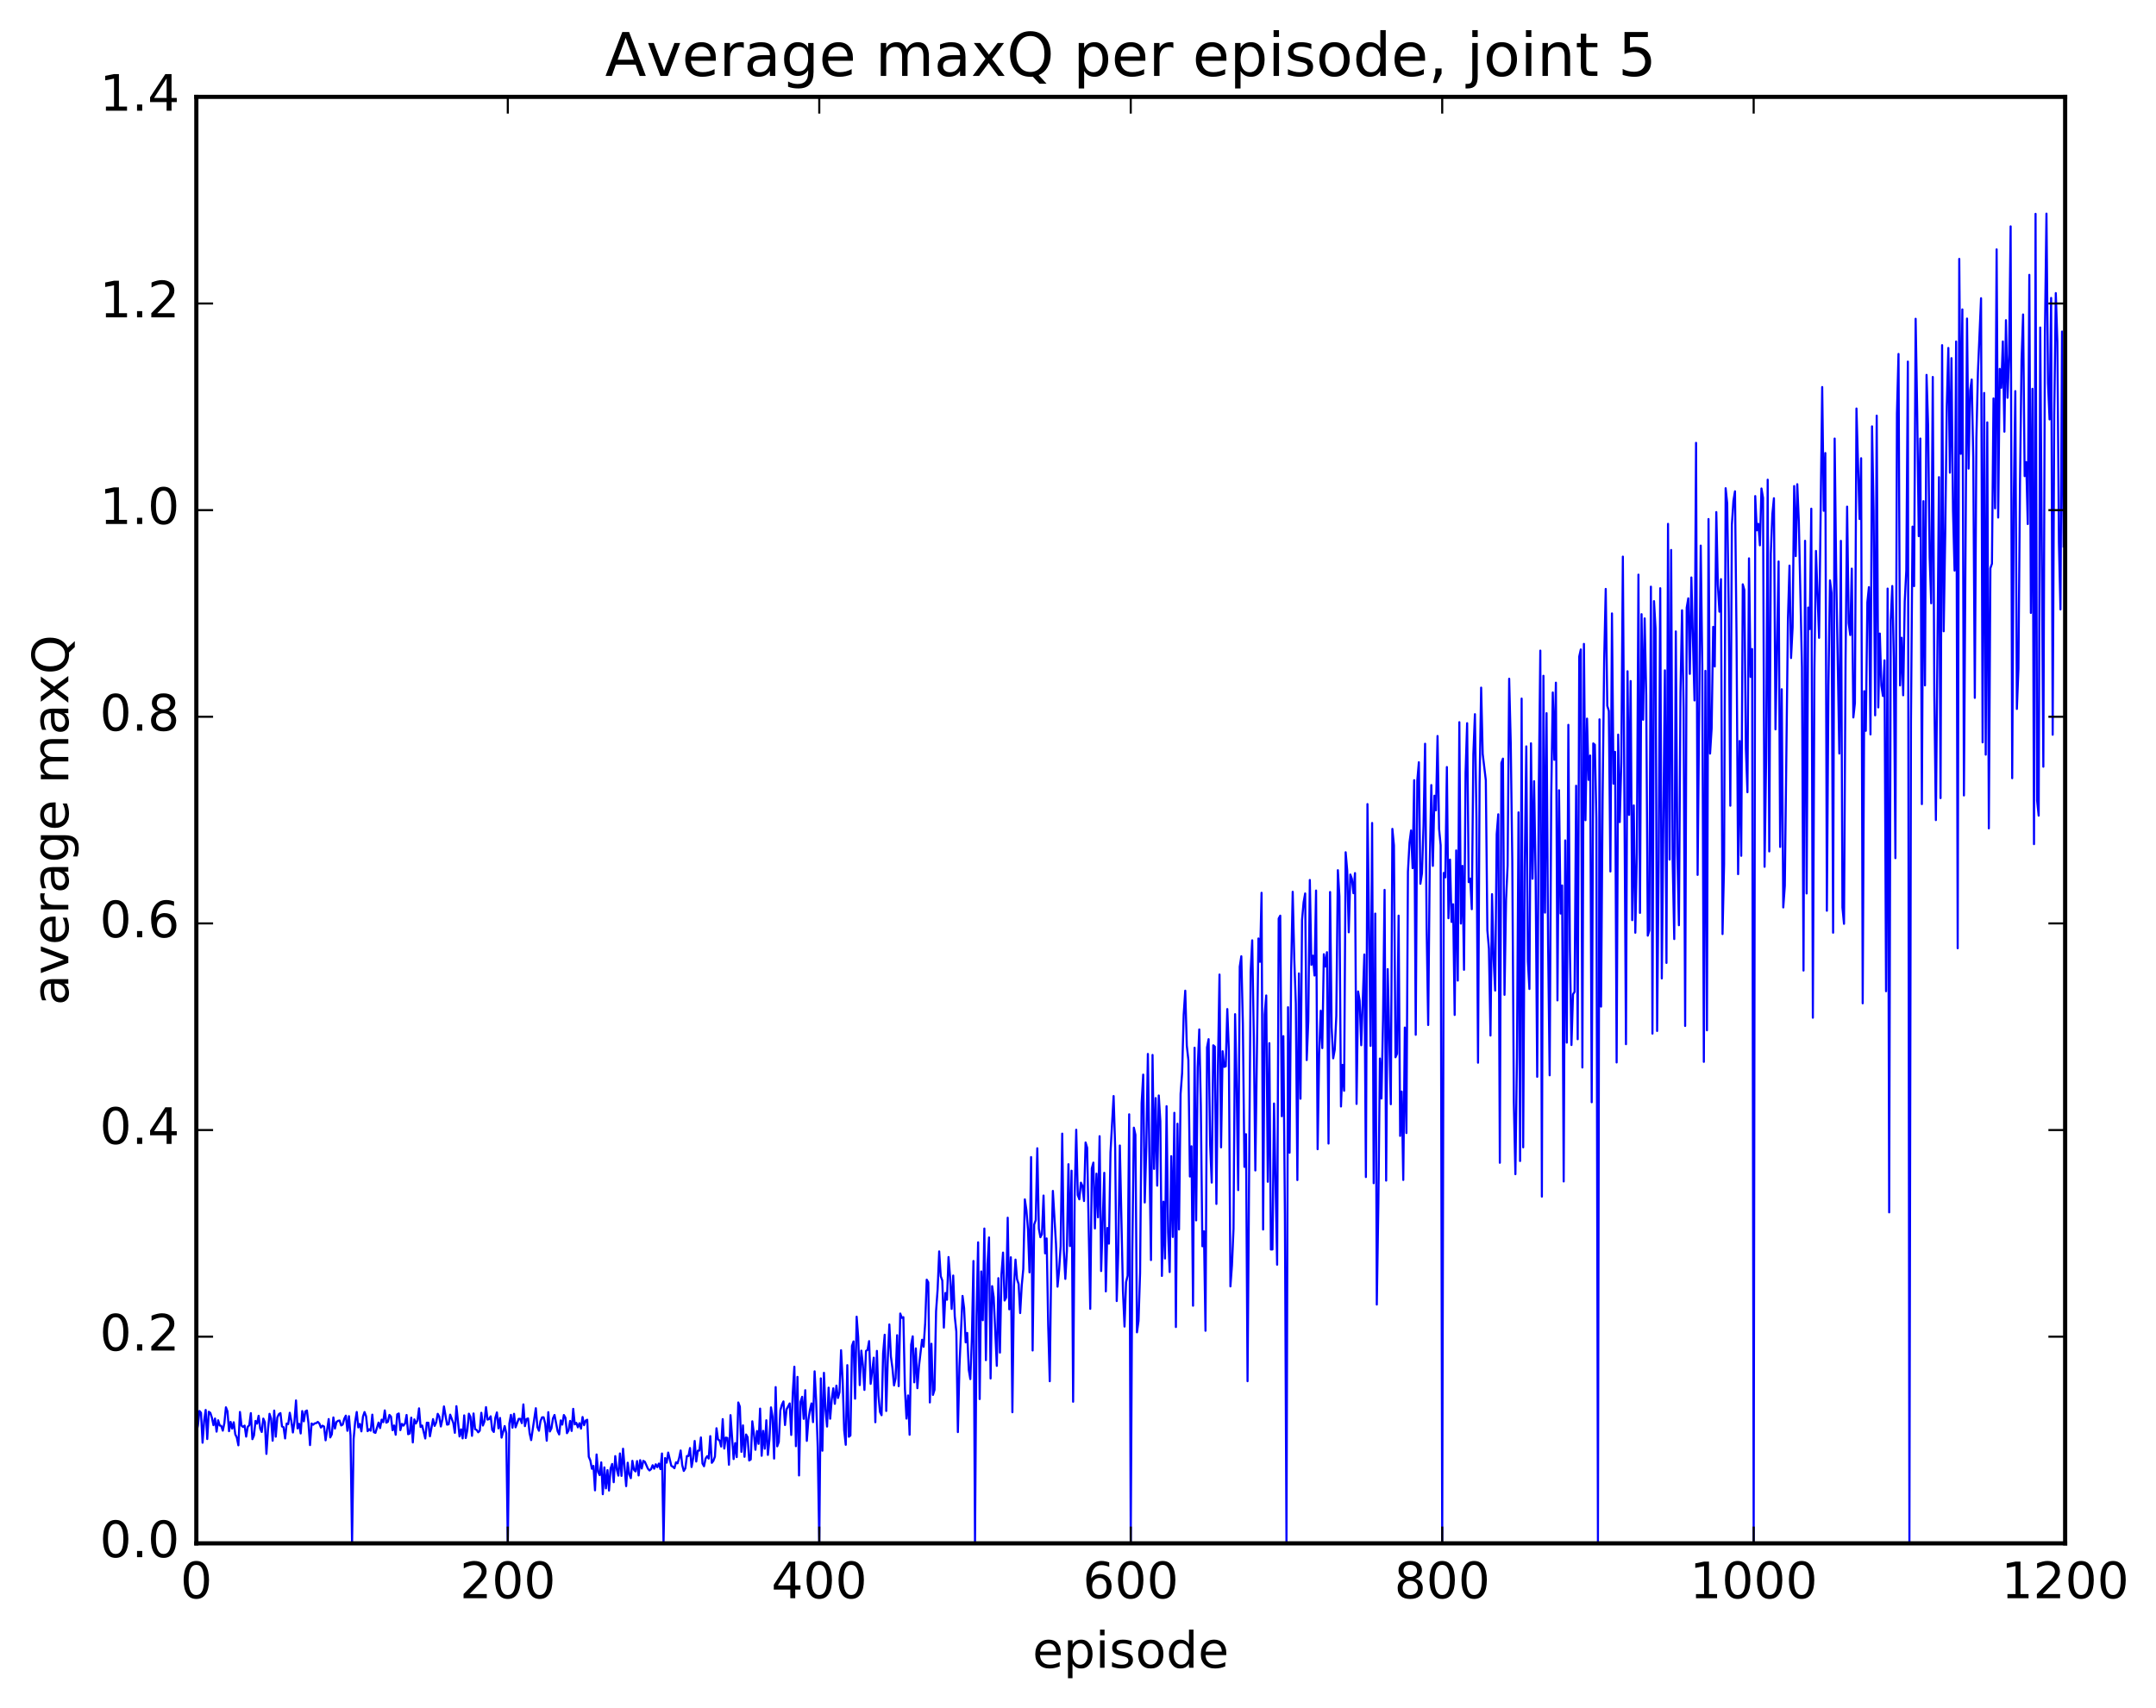 <?xml version="1.0" encoding="utf-8" standalone="no"?>
<!DOCTYPE svg PUBLIC "-//W3C//DTD SVG 1.1//EN"
  "http://www.w3.org/Graphics/SVG/1.1/DTD/svg11.dtd">
<!-- Created with matplotlib (http://matplotlib.org/) -->
<svg height="408pt" version="1.1" viewBox="0 0 515 408" width="515pt" xmlns="http://www.w3.org/2000/svg" xmlns:xlink="http://www.w3.org/1999/xlink">
 <defs>
  <style type="text/css">
*{stroke-linecap:butt;stroke-linejoin:round;stroke-miterlimit:100000;}
  </style>
 </defs>
 <g id="figure_1">
  <g id="patch_1">
   <path d="M 0 408.169 
L 515.768 408.169 
L 515.768 0 
L 0 0 
z
" style="fill:#ffffff;"/>
  </g>
  <g id="axes_1">
   <g id="patch_2">
    <path d="M 46.898 368.742 
L 493.298 368.742 
L 493.298 23.142 
L 46.898 23.142 
z
" style="fill:#ffffff;"/>
   </g>
   <g id="line2d_1">
    <path clip-path="url(#p998b1e3e71)" d="M 46.898 342.421 
L 47.27 340.545 
L 47.642 337.119 
L 48.014 337.561 
L 48.386 344.705 
L 48.758 339.497 
L 49.13 336.87 
L 49.502 343.821 
L 49.873 337.308 
L 50.245 337.568 
L 50.617 338.736 
L 50.989 340.516 
L 51.361 338.921 
L 51.733 342.054 
L 52.105 339.339 
L 52.477 340.582 
L 52.849 340.688 
L 53.221 341.818 
L 53.593 340.022 
L 53.965 336.241 
L 54.337 337.21 
L 54.709 341.946 
L 55.081 339.718 
L 55.453 341.324 
L 55.825 339.818 
L 56.197 342.691 
L 56.569 343.476 
L 56.941 345.323 
L 57.313 337.359 
L 57.685 340.624 
L 58.057 340.938 
L 58.429 340.612 
L 58.801 343.248 
L 59.173 340.922 
L 59.545 340.522 
L 59.917 337.636 
L 60.289 343.855 
L 60.661 342.978 
L 61.033 339.503 
L 61.406 340.152 
L 61.778 338.268 
L 62.15 341.295 
L 62.522 342.134 
L 62.894 338.938 
L 63.266 339.807 
L 63.638 347.376 
L 64.01 341.634 
L 64.382 337.795 
L 64.754 338.953 
L 65.126 344.225 
L 65.498 337.023 
L 65.87 343.261 
L 66.242 338.676 
L 66.614 337.881 
L 66.986 337.623 
L 67.358 340.81 
L 67.73 340.998 
L 68.102 343.682 
L 68.474 340.122 
L 68.846 340.252 
L 69.218 337.547 
L 69.59 339.528 
L 69.962 342.256 
L 70.334 339.636 
L 70.706 334.599 
L 71.078 341.278 
L 71.45 340.184 
L 71.822 342.491 
L 72.194 337.14 
L 72.566 339.592 
L 72.938 337.234 
L 73.309 337.004 
L 73.681 340.006 
L 74.053 345.274 
L 74.425 340.111 
L 74.797 340.411 
L 75.169 340.086 
L 75.541 340.02 
L 75.913 339.721 
L 76.285 340.116 
L 76.657 341.08 
L 77.029 340.634 
L 77.401 340.833 
L 77.773 344.128 
L 78.517 339.047 
L 78.889 343.437 
L 79.261 342.694 
L 79.633 338.665 
L 80.005 341.313 
L 80.377 339.747 
L 80.749 339.469 
L 81.121 339.4 
L 81.493 340.581 
L 81.865 340.362 
L 82.237 338.963 
L 82.609 338.233 
L 82.981 341.854 
L 83.353 338.355 
L 83.725 342.96 
L 84.097 368.742 
L 84.469 343.804 
L 84.841 339.65 
L 85.213 337.359 
L 85.585 341.052 
L 85.957 340.208 
L 86.329 341.991 
L 86.701 338.479 
L 87.073 337.375 
L 87.445 338.383 
L 87.817 341.943 
L 88.189 341.469 
L 88.561 341.831 
L 88.933 337.996 
L 89.305 342.188 
L 89.677 342.352 
L 90.421 339.889 
L 90.793 341.203 
L 91.165 339.19 
L 91.537 339.791 
L 91.909 336.982 
L 92.281 339.913 
L 92.653 339.699 
L 93.025 338.059 
L 93.397 338.472 
L 93.769 341.712 
L 94.141 340.588 
L 94.513 342.795 
L 94.885 337.922 
L 95.257 337.712 
L 95.629 341.697 
L 96.001 340.203 
L 96.374 340.622 
L 96.746 340.125 
L 97.118 338.073 
L 97.49 342.668 
L 97.862 342.515 
L 98.234 338.719 
L 98.606 344.635 
L 98.978 339.127 
L 99.35 340.106 
L 99.722 339.415 
L 100.094 336.49 
L 100.466 340.951 
L 100.838 340.591 
L 101.582 343.69 
L 101.954 339.92 
L 102.326 339.933 
L 102.698 343.171 
L 103.442 339.058 
L 103.814 340.679 
L 104.186 339.862 
L 104.558 337.797 
L 104.93 338.47 
L 105.302 340.823 
L 105.674 339.155 
L 106.046 336.033 
L 106.79 340.384 
L 107.162 340.309 
L 107.534 337.998 
L 108.278 339.977 
L 108.65 342.34 
L 109.022 335.975 
L 109.766 343.208 
L 110.138 341.499 
L 110.51 343.669 
L 110.882 338.168 
L 111.254 343.582 
L 111.626 341.724 
L 111.998 337.767 
L 112.37 338.516 
L 112.742 343.062 
L 113.114 337.714 
L 113.486 341.483 
L 113.858 341.637 
L 114.23 342.218 
L 114.602 341.826 
L 114.974 337.549 
L 115.346 340.601 
L 115.718 339.637 
L 116.09 336.201 
L 116.462 339.187 
L 116.834 339.041 
L 117.206 338.393 
L 117.578 341.657 
L 117.95 342.135 
L 118.322 338.744 
L 118.694 337.465 
L 119.066 341.273 
L 119.438 338.784 
L 119.809 343.488 
L 120.553 340.72 
L 120.925 342.41 
L 121.297 368.742 
L 121.669 340.121 
L 122.041 338.054 
L 122.413 341.115 
L 122.785 337.794 
L 123.157 341.019 
L 123.901 338.995 
L 124.273 339 
L 124.645 340.025 
L 125.017 335.547 
L 125.389 340.741 
L 125.761 339.054 
L 126.133 338.896 
L 126.505 342.421 
L 126.877 344.08 
L 127.993 336.46 
L 128.365 340.975 
L 128.738 341.844 
L 129.109 339.54 
L 129.482 338.639 
L 129.853 338.629 
L 130.226 340.127 
L 130.597 344.23 
L 130.97 337.402 
L 131.341 342.017 
L 131.714 341.281 
L 132.085 338.888 
L 132.458 338.074 
L 133.202 341.952 
L 133.573 342.724 
L 133.946 339.37 
L 134.317 340.382 
L 134.69 338.085 
L 135.061 338.731 
L 135.434 342.425 
L 135.805 341.794 
L 136.178 339.497 
L 136.549 341.889 
L 136.922 336.611 
L 137.293 340.315 
L 137.666 339.956 
L 138.037 341.025 
L 138.41 340.04 
L 138.781 341.337 
L 139.154 338.561 
L 139.525 340.509 
L 139.898 339.41 
L 140.269 339.214 
L 140.642 348.062 
L 141.013 348.933 
L 141.386 350.929 
L 141.757 350.24 
L 142.13 356.08 
L 142.501 347.513 
L 142.874 351.716 
L 143.245 352.446 
L 143.618 349.403 
L 143.989 357.007 
L 144.362 350.596 
L 144.733 355.606 
L 145.106 351.249 
L 145.477 356.131 
L 145.85 350.861 
L 146.221 349.778 
L 146.594 354.137 
L 146.965 347.9 
L 147.338 351.096 
L 147.709 352.566 
L 148.082 347.265 
L 148.453 352.632 
L 148.826 346.139 
L 149.57 355.081 
L 149.941 349.479 
L 150.314 352.31 
L 150.685 353.173 
L 151.058 349.031 
L 151.429 351.17 
L 151.802 351.563 
L 152.173 349.091 
L 152.546 352.525 
L 152.917 348.869 
L 153.29 350.864 
L 153.661 349.037 
L 154.034 349.251 
L 154.778 350.933 
L 155.149 351.33 
L 155.522 351.014 
L 155.893 350.081 
L 156.266 350.911 
L 156.637 349.859 
L 157.01 350.544 
L 157.381 349.685 
L 157.754 351 
L 158.125 347.274 
L 158.498 368.742 
L 158.869 348.371 
L 159.242 349.468 
L 159.613 347.053 
L 160.357 350.225 
L 160.73 350.444 
L 161.101 350.795 
L 161.474 349.387 
L 161.845 349.626 
L 162.218 348.41 
L 162.589 346.562 
L 162.962 350.046 
L 163.333 351.447 
L 163.706 350.828 
L 164.077 347.878 
L 164.45 347.876 
L 164.821 345.973 
L 165.194 350.509 
L 165.565 348.435 
L 165.938 344.28 
L 166.31 349.199 
L 166.681 346.602 
L 167.054 346.583 
L 167.425 343.443 
L 167.798 349.659 
L 168.169 350.326 
L 168.542 348.494 
L 168.913 347.925 
L 169.286 348.49 
L 169.657 343.125 
L 170.03 349.508 
L 170.401 349.032 
L 170.774 348.018 
L 171.145 341.245 
L 171.518 343.912 
L 171.889 344.174 
L 172.262 345.617 
L 172.633 339.062 
L 173.006 346.098 
L 173.377 343.482 
L 173.75 343.563 
L 174.121 349.965 
L 174.494 338.115 
L 175.238 348.61 
L 175.609 344.801 
L 175.982 348.141 
L 176.353 335.085 
L 176.726 336.093 
L 177.097 346.887 
L 177.47 340.559 
L 177.841 348.066 
L 178.214 342.737 
L 178.585 343.39 
L 178.958 348.948 
L 179.329 348.701 
L 179.702 339.582 
L 180.073 342.455 
L 180.446 346.387 
L 180.817 341.91 
L 181.19 344.973 
L 181.561 336.551 
L 181.934 347.826 
L 182.305 341.87 
L 182.678 346.14 
L 183.049 339.339 
L 183.422 347.617 
L 183.793 343.975 
L 184.166 336.256 
L 184.537 338.482 
L 184.91 348.495 
L 185.281 331.414 
L 185.654 345.565 
L 186.025 344.53 
L 186.398 336.985 
L 186.769 335.622 
L 187.142 334.837 
L 187.513 340.476 
L 187.886 336.73 
L 188.63 335.315 
L 189.001 342.848 
L 189.374 332.724 
L 189.745 326.544 
L 190.118 345.526 
L 190.489 328.975 
L 190.862 352.523 
L 191.233 334.932 
L 191.606 333.728 
L 191.977 338.997 
L 192.35 332.158 
L 192.721 344.261 
L 193.094 339.295 
L 193.465 336.889 
L 193.838 335.313 
L 194.209 339.786 
L 194.582 327.646 
L 194.953 334.707 
L 195.326 345.732 
L 195.697 368.742 
L 196.07 329.322 
L 196.441 346.612 
L 196.814 328.004 
L 197.185 336.734 
L 197.558 340.845 
L 197.929 331.548 
L 198.302 338.97 
L 198.673 334.363 
L 199.046 331.703 
L 199.417 335.41 
L 199.79 331.066 
L 200.161 334.018 
L 200.534 332.636 
L 200.905 322.601 
L 201.278 329.757 
L 201.649 341.741 
L 202.022 345.2 
L 202.393 326.17 
L 202.766 343.279 
L 203.137 342.98 
L 203.51 321.576 
L 203.881 320.497 
L 204.254 334.181 
L 204.625 314.587 
L 204.998 319.484 
L 205.369 330.938 
L 205.742 322.704 
L 206.113 326.139 
L 206.486 332.086 
L 206.857 322.776 
L 207.23 322.527 
L 207.601 320.428 
L 207.974 330.641 
L 208.718 324.38 
L 209.089 339.808 
L 209.462 322.765 
L 209.833 333.446 
L 210.206 337.369 
L 210.577 338.132 
L 210.95 323.341 
L 211.321 318.907 
L 211.694 337.118 
L 212.065 324.656 
L 212.438 316.45 
L 212.81 324.108 
L 213.181 326.923 
L 213.554 331.015 
L 213.925 329.313 
L 214.298 319.012 
L 214.669 331.188 
L 215.042 313.836 
L 215.413 314.878 
L 215.786 314.707 
L 216.157 331.799 
L 216.53 338.937 
L 216.901 333.4 
L 217.274 342.803 
L 217.645 321.268 
L 218.018 319.284 
L 218.389 330.269 
L 218.762 322.163 
L 219.133 331.674 
L 219.506 326.477 
L 220.25 320.104 
L 220.621 321.778 
L 220.994 316.142 
L 221.365 305.745 
L 221.738 306.385 
L 222.109 335.078 
L 222.482 321.058 
L 222.853 333.277 
L 223.226 332.062 
L 223.597 313.286 
L 223.97 308.056 
L 224.341 298.994 
L 224.714 304.922 
L 225.085 305.954 
L 225.458 317.204 
L 225.829 308.925 
L 226.202 310.543 
L 226.573 300.338 
L 226.946 305.047 
L 227.317 312.737 
L 227.69 304.76 
L 228.061 314.506 
L 228.434 318.127 
L 228.805 342.164 
L 229.178 326.614 
L 229.922 309.629 
L 230.293 312.515 
L 230.666 320.727 
L 231.037 318.469 
L 231.41 327.28 
L 231.781 329.502 
L 232.154 319.699 
L 232.525 301.287 
L 232.898 368.742 
L 233.269 314.5 
L 233.642 296.823 
L 234.013 334.273 
L 234.386 303.779 
L 234.757 315.43 
L 235.13 293.529 
L 235.501 324.974 
L 235.874 302.046 
L 236.245 295.657 
L 236.618 329.355 
L 236.989 307.294 
L 237.362 309.923 
L 238.106 326.338 
L 238.477 305.386 
L 238.85 323.167 
L 239.221 304.498 
L 239.594 299.273 
L 239.965 310.728 
L 240.338 310.014 
L 240.709 290.94 
L 241.082 312.825 
L 241.453 300.397 
L 241.826 337.422 
L 242.197 307.245 
L 242.57 300.953 
L 242.941 305.627 
L 243.314 306.802 
L 243.685 313.724 
L 244.058 307.199 
L 244.429 303.219 
L 244.802 286.564 
L 245.173 289.115 
L 245.546 293.694 
L 245.917 303.998 
L 246.29 276.454 
L 246.661 322.662 
L 247.034 292.583 
L 247.405 291.509 
L 247.778 274.353 
L 248.149 293.583 
L 248.522 295.607 
L 248.893 294.897 
L 249.266 285.646 
L 249.637 299.456 
L 250.01 295.896 
L 250.381 316.641 
L 250.754 330.009 
L 251.125 300.068 
L 251.498 284.539 
L 252.242 297.224 
L 252.613 307.422 
L 252.986 303.522 
L 253.357 297.738 
L 253.73 270.852 
L 254.101 298.683 
L 254.474 305.562 
L 254.845 298.934 
L 255.218 278.16 
L 255.589 297.716 
L 255.962 279.708 
L 256.334 334.909 
L 256.705 285.686 
L 257.077 269.926 
L 257.45 285.54 
L 257.822 286.551 
L 258.193 282.567 
L 258.565 283.35 
L 258.938 286.958 
L 259.31 272.967 
L 259.682 274.222 
L 260.425 312.715 
L 260.798 279.161 
L 261.17 277.777 
L 261.541 293.513 
L 261.913 280.409 
L 262.286 290.861 
L 262.658 271.466 
L 263.029 303.683 
L 263.774 280.217 
L 264.146 308.543 
L 264.517 293.391 
L 264.889 297.139 
L 265.262 275.323 
L 266.005 261.873 
L 266.377 274.176 
L 266.75 310.852 
L 267.122 298.968 
L 267.493 273.689 
L 268.238 308.46 
L 268.61 316.95 
L 268.981 306.336 
L 269.353 304.801 
L 269.726 266.239 
L 270.098 368.742 
L 270.469 299.251 
L 270.841 269.429 
L 271.214 271.114 
L 271.586 318.326 
L 271.957 315.591 
L 272.329 304.153 
L 272.702 263.573 
L 273.074 256.753 
L 273.445 287.306 
L 273.817 274.074 
L 274.19 251.813 
L 274.933 301.061 
L 275.305 252.05 
L 275.678 279.283 
L 276.05 262.361 
L 276.421 283.283 
L 276.793 261.738 
L 277.166 267.877 
L 277.538 304.849 
L 277.909 287.102 
L 278.281 300.687 
L 278.654 264.3 
L 279.026 294.486 
L 279.397 303.921 
L 279.769 276.239 
L 280.142 295.543 
L 280.514 265.882 
L 280.885 317.06 
L 281.257 268.485 
L 281.63 293.752 
L 282.002 261.376 
L 282.373 256.321 
L 282.745 242.432 
L 283.118 236.702 
L 283.49 249.844 
L 283.861 253.258 
L 284.233 281.099 
L 284.606 273.88 
L 284.978 311.97 
L 285.349 250.327 
L 285.721 291.579 
L 286.094 254.978 
L 286.466 245.958 
L 286.837 264.067 
L 287.209 297.762 
L 287.582 294.184 
L 287.954 317.953 
L 288.325 250.256 
L 288.697 248.282 
L 289.07 273.636 
L 289.442 282.549 
L 289.813 249.75 
L 290.185 250.072 
L 290.558 287.649 
L 290.93 254.623 
L 291.301 232.844 
L 291.673 274.135 
L 292.046 251.165 
L 292.418 254.904 
L 292.789 254.772 
L 293.161 241.093 
L 293.534 251.01 
L 293.906 307.355 
L 294.277 302.338 
L 294.649 293.57 
L 295.022 242.312 
L 295.394 259.282 
L 295.765 284.348 
L 296.137 230.965 
L 296.51 228.478 
L 296.882 244.642 
L 297.253 278.797 
L 297.625 270.983 
L 297.998 330.003 
L 298.741 232.094 
L 299.113 224.667 
L 299.486 247.247 
L 299.858 279.651 
L 300.601 224.228 
L 300.974 229.802 
L 301.346 213.312 
L 301.717 293.763 
L 302.089 242.396 
L 302.462 237.839 
L 302.834 282.351 
L 303.205 249.239 
L 303.577 298.541 
L 303.95 298.524 
L 304.322 263.658 
L 305.065 302.167 
L 305.438 219.466 
L 305.81 218.776 
L 306.182 266.699 
L 306.553 247.556 
L 306.925 290.097 
L 307.298 368.742 
L 307.67 240.653 
L 308.041 275.407 
L 308.413 231.89 
L 308.786 213.073 
L 309.158 228.991 
L 309.529 239.767 
L 309.901 281.948 
L 310.274 232.577 
L 310.646 262.516 
L 311.017 219.783 
L 311.389 215.578 
L 311.762 213.468 
L 312.134 253.277 
L 312.505 244.012 
L 312.877 210.253 
L 313.25 230.533 
L 313.622 228.333 
L 313.993 233.072 
L 314.365 212.771 
L 314.738 274.575 
L 315.11 251.692 
L 315.481 241.484 
L 315.853 250.421 
L 316.226 227.983 
L 316.598 230.927 
L 316.969 227.504 
L 317.341 273.224 
L 317.714 213.127 
L 318.086 245.481 
L 318.457 252.863 
L 318.829 250.805 
L 319.202 242.753 
L 319.574 207.909 
L 319.945 214.144 
L 320.317 264.367 
L 320.69 254.43 
L 321.062 260.613 
L 321.433 203.626 
L 321.805 207.98 
L 322.178 222.747 
L 322.55 208.946 
L 322.921 209.978 
L 323.293 213.411 
L 323.666 208.606 
L 324.038 263.755 
L 324.409 236.884 
L 324.781 239.088 
L 325.154 249.729 
L 325.897 228.055 
L 326.269 281.226 
L 326.642 192.116 
L 327.385 249.891 
L 327.757 196.63 
L 328.13 282.693 
L 328.502 218.278 
L 328.873 311.691 
L 329.245 287.716 
L 329.618 252.909 
L 329.99 262.465 
L 330.361 243.799 
L 330.733 212.611 
L 331.106 282.077 
L 331.478 231.544 
L 332.221 263.827 
L 332.594 198.042 
L 332.966 201.975 
L 333.337 252.607 
L 333.709 251.767 
L 334.082 218.767 
L 334.454 271.395 
L 334.825 260.803 
L 335.197 281.919 
L 335.57 245.506 
L 335.942 270.712 
L 336.313 208.254 
L 336.685 201.339 
L 337.058 198.42 
L 337.43 207.428 
L 337.801 186.407 
L 338.173 247.233 
L 338.546 186.512 
L 338.918 182.119 
L 339.289 211.16 
L 339.661 208.663 
L 340.034 197.325 
L 340.406 177.697 
L 340.777 221.639 
L 341.149 244.9 
L 341.522 206.544 
L 341.894 187.573 
L 342.265 206.876 
L 342.637 190.114 
L 343.01 193.616 
L 343.382 175.85 
L 343.753 198.047 
L 344.125 201.949 
L 344.498 368.742 
L 344.87 208.571 
L 345.241 209.618 
L 345.613 183.265 
L 345.986 219.384 
L 346.358 205.384 
L 346.729 220.277 
L 347.101 216.046 
L 347.474 242.495 
L 347.846 203.19 
L 348.217 234.286 
L 348.589 172.552 
L 348.962 220.668 
L 349.334 206.882 
L 349.705 231.706 
L 350.077 184.626 
L 350.45 172.789 
L 350.822 210.766 
L 351.193 209.919 
L 351.565 217.228 
L 351.938 180.16 
L 352.31 170.637 
L 352.682 195.678 
L 353.053 253.908 
L 353.425 187.285 
L 353.798 164.29 
L 354.17 180.138 
L 354.913 186.404 
L 355.286 222.266 
L 355.658 226.641 
L 356.029 247.418 
L 356.401 213.635 
L 356.774 229.135 
L 357.146 236.674 
L 357.517 199.304 
L 357.889 194.555 
L 358.262 277.814 
L 358.634 182.295 
L 359.005 181.252 
L 359.377 237.684 
L 359.75 214.999 
L 360.122 206.821 
L 360.493 162.17 
L 360.865 177.431 
L 361.238 205.565 
L 361.61 263.481 
L 361.981 280.543 
L 362.353 252.829 
L 362.726 194.099 
L 363.098 277.399 
L 363.469 166.908 
L 363.841 274.129 
L 364.214 207.189 
L 364.586 178.33 
L 364.957 229.691 
L 365.329 236.289 
L 365.702 177.596 
L 366.074 209.958 
L 366.445 186.646 
L 366.817 209.735 
L 367.19 257.274 
L 367.562 188.873 
L 367.933 155.45 
L 368.305 285.902 
L 368.678 161.463 
L 369.05 218.048 
L 369.421 170.397 
L 369.793 225.597 
L 370.166 256.917 
L 370.538 190.583 
L 370.909 165.448 
L 371.281 181.533 
L 371.654 163.109 
L 372.026 239.02 
L 372.397 188.806 
L 372.769 218.272 
L 373.142 211.561 
L 373.514 282.278 
L 373.885 200.798 
L 374.257 249.111 
L 374.63 173.184 
L 375.002 227.047 
L 375.373 249.68 
L 375.745 237.541 
L 376.118 236.987 
L 376.49 187.731 
L 376.861 248.296 
L 377.233 156.852 
L 377.606 155.168 
L 377.978 255.053 
L 378.349 153.846 
L 378.721 195.966 
L 379.094 171.696 
L 379.466 186.327 
L 379.837 180.516 
L 380.209 263.356 
L 380.582 177.62 
L 380.954 177.943 
L 381.325 195.557 
L 381.697 368.742 
L 382.07 171.871 
L 382.442 240.504 
L 382.813 190.59 
L 383.185 157.757 
L 383.558 140.712 
L 383.93 168.644 
L 384.301 169.864 
L 384.673 208.221 
L 385.046 146.561 
L 385.418 187.236 
L 385.789 179.636 
L 386.161 253.849 
L 386.534 175.515 
L 386.906 196.411 
L 387.277 182.271 
L 387.649 132.989 
L 388.394 249.484 
L 388.765 160.38 
L 389.137 194.7 
L 389.51 162.721 
L 389.882 219.848 
L 390.253 192.429 
L 390.625 222.852 
L 390.998 203.695 
L 391.37 137.297 
L 391.741 218.11 
L 392.113 146.742 
L 392.486 171.963 
L 392.858 147.751 
L 393.229 166.211 
L 393.601 223.552 
L 393.974 222.305 
L 394.346 140.172 
L 394.717 246.954 
L 395.089 143.629 
L 395.462 150.233 
L 395.834 246.326 
L 396.205 205.39 
L 396.577 140.544 
L 396.95 233.775 
L 397.693 160.167 
L 398.065 230.063 
L 398.438 125.162 
L 398.81 205.374 
L 399.182 131.402 
L 399.553 205.914 
L 399.925 224.362 
L 400.298 150.859 
L 400.67 204.018 
L 401.041 221.061 
L 401.413 165.289 
L 401.786 145.813 
L 402.158 169.299 
L 402.529 245.129 
L 402.901 145.19 
L 403.274 142.959 
L 403.646 161.006 
L 404.017 137.97 
L 404.762 167.359 
L 405.134 105.809 
L 405.505 209.033 
L 406.25 130.355 
L 406.622 159.101 
L 406.993 253.701 
L 407.365 160.279 
L 407.738 246.164 
L 408.11 124.008 
L 408.481 180.049 
L 408.853 174.055 
L 409.226 149.773 
L 409.598 159.25 
L 409.969 122.348 
L 410.341 139.76 
L 410.714 146.147 
L 411.086 138.376 
L 411.457 223.167 
L 411.829 206.44 
L 412.202 116.647 
L 412.574 120.282 
L 412.945 146.149 
L 413.317 192.508 
L 413.69 125.377 
L 414.062 119.639 
L 414.433 117.385 
L 414.805 152.33 
L 415.178 208.858 
L 415.55 177.042 
L 415.921 204.474 
L 416.293 139.607 
L 416.666 140.93 
L 417.038 178.866 
L 417.409 189.282 
L 417.781 133.407 
L 418.154 161.73 
L 418.526 155.067 
L 418.897 368.742 
L 419.269 118.527 
L 419.642 126.716 
L 420.014 125.151 
L 420.385 130.289 
L 420.757 116.713 
L 421.13 118.95 
L 421.502 207.094 
L 421.873 181.308 
L 422.245 114.61 
L 422.618 203.426 
L 422.99 132.29 
L 423.361 122.822 
L 423.733 119.04 
L 424.106 174.259 
L 424.849 134.152 
L 425.221 202.356 
L 425.594 164.682 
L 425.966 216.808 
L 426.337 211.64 
L 427.082 147.958 
L 427.454 135.135 
L 427.825 157.22 
L 428.197 149.915 
L 428.57 116.132 
L 428.942 132.875 
L 429.313 115.69 
L 429.685 124.635 
L 430.43 159.352 
L 430.801 231.889 
L 431.173 129.21 
L 431.546 213.47 
L 431.918 145.161 
L 432.289 150.294 
L 432.661 121.535 
L 433.034 243.159 
L 433.406 159.985 
L 433.777 131.633 
L 434.522 152.392 
L 435.265 92.473 
L 435.637 122.042 
L 436.01 108.246 
L 436.382 217.6 
L 436.753 163.728 
L 437.125 138.668 
L 437.498 141.691 
L 437.87 222.843 
L 438.241 104.781 
L 438.613 137.231 
L 439.358 180.038 
L 439.729 129.226 
L 440.101 216.814 
L 440.474 220.724 
L 440.846 157.715 
L 441.217 121.052 
L 441.589 148.88 
L 441.962 151.729 
L 442.334 135.86 
L 442.705 171.419 
L 443.077 168.015 
L 443.45 97.604 
L 444.193 124.01 
L 444.565 109.484 
L 444.938 239.715 
L 445.31 165.144 
L 445.682 174.61 
L 446.053 143.916 
L 446.425 140.281 
L 446.798 175.473 
L 447.17 101.871 
L 447.541 122.028 
L 447.913 170.908 
L 448.286 99.306 
L 448.658 169.023 
L 449.029 151.37 
L 449.401 163.784 
L 449.774 166.299 
L 450.146 157.774 
L 450.517 236.827 
L 450.889 140.628 
L 451.262 289.665 
L 451.634 148.178 
L 452.005 140.012 
L 452.377 157.38 
L 452.75 205.03 
L 453.122 98.851 
L 453.493 84.568 
L 453.865 163.766 
L 454.238 152.383 
L 454.61 166.12 
L 454.981 143.698 
L 455.353 136.285 
L 455.726 86.397 
L 456.098 368.742 
L 456.469 172.305 
L 456.841 125.826 
L 457.214 140.041 
L 457.586 76.164 
L 457.957 98.395 
L 458.329 128.109 
L 458.702 104.779 
L 459.074 192.122 
L 459.445 119.739 
L 459.817 163.756 
L 460.19 89.571 
L 460.562 101.604 
L 460.933 133.113 
L 461.305 144.142 
L 461.678 90.069 
L 462.05 166.217 
L 462.421 195.941 
L 463.166 113.998 
L 463.538 190.689 
L 463.909 82.465 
L 464.281 150.827 
L 464.654 127.761 
L 465.026 97.066 
L 465.397 83.137 
L 465.769 112.939 
L 466.142 85.576 
L 466.514 122.016 
L 466.885 136.323 
L 467.257 81.588 
L 467.63 226.568 
L 468.002 61.859 
L 468.373 108.426 
L 468.745 73.93 
L 469.118 190.051 
L 469.861 76.113 
L 470.233 111.965 
L 470.606 93.296 
L 470.978 90.678 
L 471.349 109.282 
L 471.721 166.734 
L 472.094 104.781 
L 472.466 88.864 
L 473.209 71.252 
L 473.582 177.372 
L 473.954 93.888 
L 474.325 180.305 
L 474.697 100.916 
L 475.07 197.917 
L 475.442 135.781 
L 475.813 134.677 
L 476.185 95.194 
L 476.558 121.454 
L 476.93 59.584 
L 477.301 123.652 
L 477.673 88.135 
L 478.046 92.656 
L 478.418 81.58 
L 478.789 103.141 
L 479.161 76.5 
L 479.534 95.041 
L 479.906 84.762 
L 480.277 54.088 
L 480.649 185.931 
L 481.022 119.625 
L 481.394 93.446 
L 481.765 169.383 
L 482.137 159.77 
L 482.51 115.949 
L 482.882 86.049 
L 483.253 75.137 
L 483.625 113.755 
L 483.998 110.405 
L 484.37 125.211 
L 484.741 65.673 
L 485.113 146.439 
L 485.486 92.896 
L 485.858 201.684 
L 486.229 51.093 
L 486.601 191.299 
L 486.974 194.877 
L 487.346 78.25 
L 488.089 183.19 
L 488.462 80.282 
L 488.834 51.041 
L 489.205 91.584 
L 489.577 100.201 
L 489.95 71.185 
L 490.322 175.547 
L 490.693 99.149 
L 491.065 70.027 
L 491.438 81.629 
L 491.81 129.576 
L 492.182 145.604 
L 492.553 79.215 
L 492.925 130.554 
L 492.925 130.554 
" style="fill:none;stroke:#0000ff;stroke-linecap:square;stroke-width:0.5;"/>
   </g>
   <g id="patch_3">
    <path d="M 46.898 23.142 
L 493.298 23.142 
" style="fill:none;stroke:#000000;stroke-linecap:square;stroke-linejoin:miter;"/>
   </g>
   <g id="patch_4">
    <path d="M 46.898 368.742 
L 493.298 368.742 
" style="fill:none;stroke:#000000;stroke-linecap:square;stroke-linejoin:miter;"/>
   </g>
   <g id="patch_5">
    <path d="M 493.298 368.742 
L 493.298 23.142 
" style="fill:none;stroke:#000000;stroke-linecap:square;stroke-linejoin:miter;"/>
   </g>
   <g id="patch_6">
    <path d="M 46.898 368.742 
L 46.898 23.142 
" style="fill:none;stroke:#000000;stroke-linecap:square;stroke-linejoin:miter;"/>
   </g>
   <g id="matplotlib.axis_1">
    <g id="xtick_1">
     <g id="line2d_2">
      <defs>
       <path d="M 0 0 
L 0 -4 
" id="mc8d6d190cd" style="stroke:#000000;stroke-width:0.5;"/>
      </defs>
      <g>
       <use style="stroke:#000000;stroke-width:0.5;" x="46.898" xlink:href="#mc8d6d190cd" y="368.742"/>
      </g>
     </g>
     <g id="line2d_3">
      <defs>
       <path d="M 0 0 
L 0 4 
" id="m69108df003" style="stroke:#000000;stroke-width:0.5;"/>
      </defs>
      <g>
       <use style="stroke:#000000;stroke-width:0.5;" x="46.898" xlink:href="#m69108df003" y="23.142"/>
      </g>
     </g>
     <g id="text_1">
      <!-- 0 -->
      <defs>
       <path d="M 31.781 66.406 
Q 24.172 66.406 20.328 58.906 
Q 16.5 51.422 16.5 36.375 
Q 16.5 21.391 20.328 13.891 
Q 24.172 6.391 31.781 6.391 
Q 39.453 6.391 43.281 13.891 
Q 47.125 21.391 47.125 36.375 
Q 47.125 51.422 43.281 58.906 
Q 39.453 66.406 31.781 66.406 
M 31.781 74.219 
Q 44.047 74.219 50.516 64.516 
Q 56.984 54.828 56.984 36.375 
Q 56.984 17.969 50.516 8.266 
Q 44.047 -1.422 31.781 -1.422 
Q 19.531 -1.422 13.062 8.266 
Q 6.594 17.969 6.594 36.375 
Q 6.594 54.828 13.062 64.516 
Q 19.531 74.219 31.781 74.219 
" id="BitstreamVeraSans-Roman-30"/>
      </defs>
      <g transform="translate(43.08 381.86)scale(0.12 -0.12)">
       <use xlink:href="#BitstreamVeraSans-Roman-30"/>
      </g>
     </g>
    </g>
    <g id="xtick_2">
     <g id="line2d_4">
      <g>
       <use style="stroke:#000000;stroke-width:0.5;" x="121.297" xlink:href="#mc8d6d190cd" y="368.742"/>
      </g>
     </g>
     <g id="line2d_5">
      <g>
       <use style="stroke:#000000;stroke-width:0.5;" x="121.297" xlink:href="#m69108df003" y="23.142"/>
      </g>
     </g>
     <g id="text_2">
      <!-- 200 -->
      <defs>
       <path d="M 19.188 8.297 
L 53.609 8.297 
L 53.609 0 
L 7.328 0 
L 7.328 8.297 
Q 12.938 14.109 22.625 23.891 
Q 32.328 33.688 34.812 36.531 
Q 39.547 41.844 41.422 45.531 
Q 43.312 49.219 43.312 52.781 
Q 43.312 58.594 39.234 62.25 
Q 35.156 65.922 28.609 65.922 
Q 23.969 65.922 18.812 64.312 
Q 13.672 62.703 7.812 59.422 
L 7.812 69.391 
Q 13.766 71.781 18.938 73 
Q 24.125 74.219 28.422 74.219 
Q 39.75 74.219 46.484 68.547 
Q 53.219 62.891 53.219 53.422 
Q 53.219 48.922 51.531 44.891 
Q 49.859 40.875 45.406 35.406 
Q 44.188 33.984 37.641 27.219 
Q 31.109 20.453 19.188 8.297 
" id="BitstreamVeraSans-Roman-32"/>
      </defs>
      <g transform="translate(109.845 381.86)scale(0.12 -0.12)">
       <use xlink:href="#BitstreamVeraSans-Roman-32"/>
       <use x="63.623" xlink:href="#BitstreamVeraSans-Roman-30"/>
       <use x="127.246" xlink:href="#BitstreamVeraSans-Roman-30"/>
      </g>
     </g>
    </g>
    <g id="xtick_3">
     <g id="line2d_6">
      <g>
       <use style="stroke:#000000;stroke-width:0.5;" x="195.697" xlink:href="#mc8d6d190cd" y="368.742"/>
      </g>
     </g>
     <g id="line2d_7">
      <g>
       <use style="stroke:#000000;stroke-width:0.5;" x="195.697" xlink:href="#m69108df003" y="23.142"/>
      </g>
     </g>
     <g id="text_3">
      <!-- 400 -->
      <defs>
       <path d="M 37.797 64.312 
L 12.891 25.391 
L 37.797 25.391 
z
M 35.203 72.906 
L 47.609 72.906 
L 47.609 25.391 
L 58.016 25.391 
L 58.016 17.188 
L 47.609 17.188 
L 47.609 0 
L 37.797 0 
L 37.797 17.188 
L 4.891 17.188 
L 4.891 26.703 
z
" id="BitstreamVeraSans-Roman-34"/>
      </defs>
      <g transform="translate(184.245 381.86)scale(0.12 -0.12)">
       <use xlink:href="#BitstreamVeraSans-Roman-34"/>
       <use x="63.623" xlink:href="#BitstreamVeraSans-Roman-30"/>
       <use x="127.246" xlink:href="#BitstreamVeraSans-Roman-30"/>
      </g>
     </g>
    </g>
    <g id="xtick_4">
     <g id="line2d_8">
      <g>
       <use style="stroke:#000000;stroke-width:0.5;" x="270.098" xlink:href="#mc8d6d190cd" y="368.742"/>
      </g>
     </g>
     <g id="line2d_9">
      <g>
       <use style="stroke:#000000;stroke-width:0.5;" x="270.098" xlink:href="#m69108df003" y="23.142"/>
      </g>
     </g>
     <g id="text_4">
      <!-- 600 -->
      <defs>
       <path d="M 33.016 40.375 
Q 26.375 40.375 22.484 35.828 
Q 18.609 31.297 18.609 23.391 
Q 18.609 15.531 22.484 10.953 
Q 26.375 6.391 33.016 6.391 
Q 39.656 6.391 43.531 10.953 
Q 47.406 15.531 47.406 23.391 
Q 47.406 31.297 43.531 35.828 
Q 39.656 40.375 33.016 40.375 
M 52.594 71.297 
L 52.594 62.312 
Q 48.875 64.062 45.094 64.984 
Q 41.312 65.922 37.594 65.922 
Q 27.828 65.922 22.672 59.328 
Q 17.531 52.734 16.797 39.406 
Q 19.672 43.656 24.016 45.922 
Q 28.375 48.188 33.594 48.188 
Q 44.578 48.188 50.953 41.516 
Q 57.328 34.859 57.328 23.391 
Q 57.328 12.156 50.688 5.359 
Q 44.047 -1.422 33.016 -1.422 
Q 20.359 -1.422 13.672 8.266 
Q 6.984 17.969 6.984 36.375 
Q 6.984 53.656 15.188 63.938 
Q 23.391 74.219 37.203 74.219 
Q 40.922 74.219 44.703 73.484 
Q 48.484 72.75 52.594 71.297 
" id="BitstreamVeraSans-Roman-36"/>
      </defs>
      <g transform="translate(258.645 381.86)scale(0.12 -0.12)">
       <use xlink:href="#BitstreamVeraSans-Roman-36"/>
       <use x="63.623" xlink:href="#BitstreamVeraSans-Roman-30"/>
       <use x="127.246" xlink:href="#BitstreamVeraSans-Roman-30"/>
      </g>
     </g>
    </g>
    <g id="xtick_5">
     <g id="line2d_10">
      <g>
       <use style="stroke:#000000;stroke-width:0.5;" x="344.498" xlink:href="#mc8d6d190cd" y="368.742"/>
      </g>
     </g>
     <g id="line2d_11">
      <g>
       <use style="stroke:#000000;stroke-width:0.5;" x="344.498" xlink:href="#m69108df003" y="23.142"/>
      </g>
     </g>
     <g id="text_5">
      <!-- 800 -->
      <defs>
       <path d="M 31.781 34.625 
Q 24.75 34.625 20.719 30.859 
Q 16.703 27.094 16.703 20.516 
Q 16.703 13.922 20.719 10.156 
Q 24.75 6.391 31.781 6.391 
Q 38.812 6.391 42.859 10.172 
Q 46.922 13.969 46.922 20.516 
Q 46.922 27.094 42.891 30.859 
Q 38.875 34.625 31.781 34.625 
M 21.922 38.812 
Q 15.578 40.375 12.031 44.719 
Q 8.5 49.078 8.5 55.328 
Q 8.5 64.062 14.719 69.141 
Q 20.953 74.219 31.781 74.219 
Q 42.672 74.219 48.875 69.141 
Q 55.078 64.062 55.078 55.328 
Q 55.078 49.078 51.531 44.719 
Q 48 40.375 41.703 38.812 
Q 48.828 37.156 52.797 32.312 
Q 56.781 27.484 56.781 20.516 
Q 56.781 9.906 50.312 4.234 
Q 43.844 -1.422 31.781 -1.422 
Q 19.734 -1.422 13.25 4.234 
Q 6.781 9.906 6.781 20.516 
Q 6.781 27.484 10.781 32.312 
Q 14.797 37.156 21.922 38.812 
M 18.312 54.391 
Q 18.312 48.734 21.844 45.562 
Q 25.391 42.391 31.781 42.391 
Q 38.141 42.391 41.719 45.562 
Q 45.312 48.734 45.312 54.391 
Q 45.312 60.062 41.719 63.234 
Q 38.141 66.406 31.781 66.406 
Q 25.391 66.406 21.844 63.234 
Q 18.312 60.062 18.312 54.391 
" id="BitstreamVeraSans-Roman-38"/>
      </defs>
      <g transform="translate(333.045 381.86)scale(0.12 -0.12)">
       <use xlink:href="#BitstreamVeraSans-Roman-38"/>
       <use x="63.623" xlink:href="#BitstreamVeraSans-Roman-30"/>
       <use x="127.246" xlink:href="#BitstreamVeraSans-Roman-30"/>
      </g>
     </g>
    </g>
    <g id="xtick_6">
     <g id="line2d_12">
      <g>
       <use style="stroke:#000000;stroke-width:0.5;" x="418.897" xlink:href="#mc8d6d190cd" y="368.742"/>
      </g>
     </g>
     <g id="line2d_13">
      <g>
       <use style="stroke:#000000;stroke-width:0.5;" x="418.897" xlink:href="#m69108df003" y="23.142"/>
      </g>
     </g>
     <g id="text_6">
      <!-- 1000 -->
      <defs>
       <path d="M 12.406 8.297 
L 28.516 8.297 
L 28.516 63.922 
L 10.984 60.406 
L 10.984 69.391 
L 28.422 72.906 
L 38.281 72.906 
L 38.281 8.297 
L 54.391 8.297 
L 54.391 0 
L 12.406 0 
z
" id="BitstreamVeraSans-Roman-31"/>
      </defs>
      <g transform="translate(403.627 381.86)scale(0.12 -0.12)">
       <use xlink:href="#BitstreamVeraSans-Roman-31"/>
       <use x="63.623" xlink:href="#BitstreamVeraSans-Roman-30"/>
       <use x="127.246" xlink:href="#BitstreamVeraSans-Roman-30"/>
       <use x="190.869" xlink:href="#BitstreamVeraSans-Roman-30"/>
      </g>
     </g>
    </g>
    <g id="xtick_7">
     <g id="line2d_14">
      <g>
       <use style="stroke:#000000;stroke-width:0.5;" x="493.298" xlink:href="#mc8d6d190cd" y="368.742"/>
      </g>
     </g>
     <g id="line2d_15">
      <g>
       <use style="stroke:#000000;stroke-width:0.5;" x="493.298" xlink:href="#m69108df003" y="23.142"/>
      </g>
     </g>
     <g id="text_7">
      <!-- 1200 -->
      <g transform="translate(478.027 381.86)scale(0.12 -0.12)">
       <use xlink:href="#BitstreamVeraSans-Roman-31"/>
       <use x="63.623" xlink:href="#BitstreamVeraSans-Roman-32"/>
       <use x="127.246" xlink:href="#BitstreamVeraSans-Roman-30"/>
       <use x="190.869" xlink:href="#BitstreamVeraSans-Roman-30"/>
      </g>
     </g>
    </g>
    <g id="text_8">
     <!-- episode -->
     <defs>
      <path d="M 30.609 48.391 
Q 23.391 48.391 19.188 42.75 
Q 14.984 37.109 14.984 27.297 
Q 14.984 17.484 19.156 11.844 
Q 23.344 6.203 30.609 6.203 
Q 37.797 6.203 41.984 11.859 
Q 46.188 17.531 46.188 27.297 
Q 46.188 37.016 41.984 42.703 
Q 37.797 48.391 30.609 48.391 
M 30.609 56 
Q 42.328 56 49.016 48.375 
Q 55.719 40.766 55.719 27.297 
Q 55.719 13.875 49.016 6.219 
Q 42.328 -1.422 30.609 -1.422 
Q 18.844 -1.422 12.172 6.219 
Q 5.516 13.875 5.516 27.297 
Q 5.516 40.766 12.172 48.375 
Q 18.844 56 30.609 56 
" id="BitstreamVeraSans-Roman-6f"/>
      <path d="M 9.422 54.688 
L 18.406 54.688 
L 18.406 0 
L 9.422 0 
z
M 9.422 75.984 
L 18.406 75.984 
L 18.406 64.594 
L 9.422 64.594 
z
" id="BitstreamVeraSans-Roman-69"/>
      <path d="M 18.109 8.203 
L 18.109 -20.797 
L 9.078 -20.797 
L 9.078 54.688 
L 18.109 54.688 
L 18.109 46.391 
Q 20.953 51.266 25.266 53.625 
Q 29.594 56 35.594 56 
Q 45.562 56 51.781 48.094 
Q 58.016 40.188 58.016 27.297 
Q 58.016 14.406 51.781 6.484 
Q 45.562 -1.422 35.594 -1.422 
Q 29.594 -1.422 25.266 0.953 
Q 20.953 3.328 18.109 8.203 
M 48.688 27.297 
Q 48.688 37.203 44.609 42.844 
Q 40.531 48.484 33.406 48.484 
Q 26.266 48.484 22.188 42.844 
Q 18.109 37.203 18.109 27.297 
Q 18.109 17.391 22.188 11.75 
Q 26.266 6.109 33.406 6.109 
Q 40.531 6.109 44.609 11.75 
Q 48.688 17.391 48.688 27.297 
" id="BitstreamVeraSans-Roman-70"/>
      <path d="M 56.203 29.594 
L 56.203 25.203 
L 14.891 25.203 
Q 15.484 15.922 20.484 11.062 
Q 25.484 6.203 34.422 6.203 
Q 39.594 6.203 44.453 7.469 
Q 49.312 8.734 54.109 11.281 
L 54.109 2.781 
Q 49.266 0.734 44.188 -0.344 
Q 39.109 -1.422 33.891 -1.422 
Q 20.797 -1.422 13.156 6.188 
Q 5.516 13.812 5.516 26.812 
Q 5.516 40.234 12.766 48.109 
Q 20.016 56 32.328 56 
Q 43.359 56 49.781 48.891 
Q 56.203 41.797 56.203 29.594 
M 47.219 32.234 
Q 47.125 39.594 43.094 43.984 
Q 39.062 48.391 32.422 48.391 
Q 24.906 48.391 20.391 44.141 
Q 15.875 39.891 15.188 32.172 
z
" id="BitstreamVeraSans-Roman-65"/>
      <path d="M 45.406 46.391 
L 45.406 75.984 
L 54.391 75.984 
L 54.391 0 
L 45.406 0 
L 45.406 8.203 
Q 42.578 3.328 38.25 0.953 
Q 33.938 -1.422 27.875 -1.422 
Q 17.969 -1.422 11.734 6.484 
Q 5.516 14.406 5.516 27.297 
Q 5.516 40.188 11.734 48.094 
Q 17.969 56 27.875 56 
Q 33.938 56 38.25 53.625 
Q 42.578 51.266 45.406 46.391 
M 14.797 27.297 
Q 14.797 17.391 18.875 11.75 
Q 22.953 6.109 30.078 6.109 
Q 37.203 6.109 41.297 11.75 
Q 45.406 17.391 45.406 27.297 
Q 45.406 37.203 41.297 42.844 
Q 37.203 48.484 30.078 48.484 
Q 22.953 48.484 18.875 42.844 
Q 14.797 37.203 14.797 27.297 
" id="BitstreamVeraSans-Roman-64"/>
      <path d="M 44.281 53.078 
L 44.281 44.578 
Q 40.484 46.531 36.375 47.5 
Q 32.281 48.484 27.875 48.484 
Q 21.188 48.484 17.844 46.438 
Q 14.5 44.391 14.5 40.281 
Q 14.5 37.156 16.891 35.375 
Q 19.281 33.594 26.516 31.984 
L 29.594 31.297 
Q 39.156 29.25 43.188 25.516 
Q 47.219 21.781 47.219 15.094 
Q 47.219 7.469 41.188 3.016 
Q 35.156 -1.422 24.609 -1.422 
Q 20.219 -1.422 15.453 -0.562 
Q 10.688 0.297 5.422 2 
L 5.422 11.281 
Q 10.406 8.688 15.234 7.391 
Q 20.062 6.109 24.812 6.109 
Q 31.156 6.109 34.562 8.281 
Q 37.984 10.453 37.984 14.406 
Q 37.984 18.062 35.516 20.016 
Q 33.062 21.969 24.703 23.781 
L 21.578 24.516 
Q 13.234 26.266 9.516 29.906 
Q 5.812 33.547 5.812 39.891 
Q 5.812 47.609 11.281 51.797 
Q 16.75 56 26.812 56 
Q 31.781 56 36.172 55.266 
Q 40.578 54.547 44.281 53.078 
" id="BitstreamVeraSans-Roman-73"/>
     </defs>
     <g transform="translate(246.632 398.474)scale(0.12 -0.12)">
      <use xlink:href="#BitstreamVeraSans-Roman-65"/>
      <use x="61.523" xlink:href="#BitstreamVeraSans-Roman-70"/>
      <use x="125.0" xlink:href="#BitstreamVeraSans-Roman-69"/>
      <use x="152.783" xlink:href="#BitstreamVeraSans-Roman-73"/>
      <use x="204.883" xlink:href="#BitstreamVeraSans-Roman-6f"/>
      <use x="266.064" xlink:href="#BitstreamVeraSans-Roman-64"/>
      <use x="329.541" xlink:href="#BitstreamVeraSans-Roman-65"/>
     </g>
    </g>
   </g>
   <g id="matplotlib.axis_2">
    <g id="ytick_1">
     <g id="line2d_16">
      <defs>
       <path d="M 0 0 
L 4 0 
" id="m0351785ac9" style="stroke:#000000;stroke-width:0.5;"/>
      </defs>
      <g>
       <use style="stroke:#000000;stroke-width:0.5;" x="46.898" xlink:href="#m0351785ac9" y="368.742"/>
      </g>
     </g>
     <g id="line2d_17">
      <defs>
       <path d="M 0 0 
L -4 0 
" id="m9c5ac4d5d2" style="stroke:#000000;stroke-width:0.5;"/>
      </defs>
      <g>
       <use style="stroke:#000000;stroke-width:0.5;" x="493.298" xlink:href="#m9c5ac4d5d2" y="368.742"/>
      </g>
     </g>
     <g id="text_9">
      <!-- 0.0 -->
      <defs>
       <path d="M 10.688 12.406 
L 21 12.406 
L 21 0 
L 10.688 0 
z
" id="BitstreamVeraSans-Roman-2e"/>
      </defs>
      <g transform="translate(23.814 372.053)scale(0.12 -0.12)">
       <use xlink:href="#BitstreamVeraSans-Roman-30"/>
       <use x="63.623" xlink:href="#BitstreamVeraSans-Roman-2e"/>
       <use x="95.41" xlink:href="#BitstreamVeraSans-Roman-30"/>
      </g>
     </g>
    </g>
    <g id="ytick_2">
     <g id="line2d_18">
      <g>
       <use style="stroke:#000000;stroke-width:0.5;" x="46.898" xlink:href="#m0351785ac9" y="319.37"/>
      </g>
     </g>
     <g id="line2d_19">
      <g>
       <use style="stroke:#000000;stroke-width:0.5;" x="493.298" xlink:href="#m9c5ac4d5d2" y="319.37"/>
      </g>
     </g>
     <g id="text_10">
      <!-- 0.2 -->
      <g transform="translate(23.814 322.682)scale(0.12 -0.12)">
       <use xlink:href="#BitstreamVeraSans-Roman-30"/>
       <use x="63.623" xlink:href="#BitstreamVeraSans-Roman-2e"/>
       <use x="95.41" xlink:href="#BitstreamVeraSans-Roman-32"/>
      </g>
     </g>
    </g>
    <g id="ytick_3">
     <g id="line2d_20">
      <g>
       <use style="stroke:#000000;stroke-width:0.5;" x="46.898" xlink:href="#m0351785ac9" y="269.999"/>
      </g>
     </g>
     <g id="line2d_21">
      <g>
       <use style="stroke:#000000;stroke-width:0.5;" x="493.298" xlink:href="#m9c5ac4d5d2" y="269.999"/>
      </g>
     </g>
     <g id="text_11">
      <!-- 0.4 -->
      <g transform="translate(23.814 273.31)scale(0.12 -0.12)">
       <use xlink:href="#BitstreamVeraSans-Roman-30"/>
       <use x="63.623" xlink:href="#BitstreamVeraSans-Roman-2e"/>
       <use x="95.41" xlink:href="#BitstreamVeraSans-Roman-34"/>
      </g>
     </g>
    </g>
    <g id="ytick_4">
     <g id="line2d_22">
      <g>
       <use style="stroke:#000000;stroke-width:0.5;" x="46.898" xlink:href="#m0351785ac9" y="220.627"/>
      </g>
     </g>
     <g id="line2d_23">
      <g>
       <use style="stroke:#000000;stroke-width:0.5;" x="493.298" xlink:href="#m9c5ac4d5d2" y="220.627"/>
      </g>
     </g>
     <g id="text_12">
      <!-- 0.6 -->
      <g transform="translate(23.814 223.939)scale(0.12 -0.12)">
       <use xlink:href="#BitstreamVeraSans-Roman-30"/>
       <use x="63.623" xlink:href="#BitstreamVeraSans-Roman-2e"/>
       <use x="95.41" xlink:href="#BitstreamVeraSans-Roman-36"/>
      </g>
     </g>
    </g>
    <g id="ytick_5">
     <g id="line2d_24">
      <g>
       <use style="stroke:#000000;stroke-width:0.5;" x="46.898" xlink:href="#m0351785ac9" y="171.256"/>
      </g>
     </g>
     <g id="line2d_25">
      <g>
       <use style="stroke:#000000;stroke-width:0.5;" x="493.298" xlink:href="#m9c5ac4d5d2" y="171.256"/>
      </g>
     </g>
     <g id="text_13">
      <!-- 0.8 -->
      <g transform="translate(23.814 174.567)scale(0.12 -0.12)">
       <use xlink:href="#BitstreamVeraSans-Roman-30"/>
       <use x="63.623" xlink:href="#BitstreamVeraSans-Roman-2e"/>
       <use x="95.41" xlink:href="#BitstreamVeraSans-Roman-38"/>
      </g>
     </g>
    </g>
    <g id="ytick_6">
     <g id="line2d_26">
      <g>
       <use style="stroke:#000000;stroke-width:0.5;" x="46.898" xlink:href="#m0351785ac9" y="121.885"/>
      </g>
     </g>
     <g id="line2d_27">
      <g>
       <use style="stroke:#000000;stroke-width:0.5;" x="493.298" xlink:href="#m9c5ac4d5d2" y="121.885"/>
      </g>
     </g>
     <g id="text_14">
      <!-- 1.0 -->
      <g transform="translate(23.814 125.196)scale(0.12 -0.12)">
       <use xlink:href="#BitstreamVeraSans-Roman-31"/>
       <use x="63.623" xlink:href="#BitstreamVeraSans-Roman-2e"/>
       <use x="95.41" xlink:href="#BitstreamVeraSans-Roman-30"/>
      </g>
     </g>
    </g>
    <g id="ytick_7">
     <g id="line2d_28">
      <g>
       <use style="stroke:#000000;stroke-width:0.5;" x="46.898" xlink:href="#m0351785ac9" y="72.513"/>
      </g>
     </g>
     <g id="line2d_29">
      <g>
       <use style="stroke:#000000;stroke-width:0.5;" x="493.298" xlink:href="#m9c5ac4d5d2" y="72.513"/>
      </g>
     </g>
     <g id="text_15">
      <!-- 1.2 -->
      <g transform="translate(23.814 75.824)scale(0.12 -0.12)">
       <use xlink:href="#BitstreamVeraSans-Roman-31"/>
       <use x="63.623" xlink:href="#BitstreamVeraSans-Roman-2e"/>
       <use x="95.41" xlink:href="#BitstreamVeraSans-Roman-32"/>
      </g>
     </g>
    </g>
    <g id="ytick_8">
     <g id="line2d_30">
      <g>
       <use style="stroke:#000000;stroke-width:0.5;" x="46.898" xlink:href="#m0351785ac9" y="23.142"/>
      </g>
     </g>
     <g id="line2d_31">
      <g>
       <use style="stroke:#000000;stroke-width:0.5;" x="493.298" xlink:href="#m9c5ac4d5d2" y="23.142"/>
      </g>
     </g>
     <g id="text_16">
      <!-- 1.4 -->
      <g transform="translate(23.814 26.453)scale(0.12 -0.12)">
       <use xlink:href="#BitstreamVeraSans-Roman-31"/>
       <use x="63.623" xlink:href="#BitstreamVeraSans-Roman-2e"/>
       <use x="95.41" xlink:href="#BitstreamVeraSans-Roman-34"/>
      </g>
     </g>
    </g>
    <g id="text_17">
     <!-- average maxQ -->
     <defs>
      <path d="M 2.984 54.688 
L 12.5 54.688 
L 29.594 8.797 
L 46.688 54.688 
L 56.203 54.688 
L 35.688 0 
L 23.484 0 
z
" id="BitstreamVeraSans-Roman-76"/>
      <path d="M 41.109 46.297 
Q 39.594 47.172 37.812 47.578 
Q 36.031 48 33.891 48 
Q 26.266 48 22.188 43.047 
Q 18.109 38.094 18.109 28.812 
L 18.109 0 
L 9.078 0 
L 9.078 54.688 
L 18.109 54.688 
L 18.109 46.188 
Q 20.953 51.172 25.484 53.578 
Q 30.031 56 36.531 56 
Q 37.453 56 38.578 55.875 
Q 39.703 55.766 41.062 55.516 
z
" id="BitstreamVeraSans-Roman-72"/>
      <path d="M 39.406 66.219 
Q 28.656 66.219 22.328 58.203 
Q 16.016 50.203 16.016 36.375 
Q 16.016 22.609 22.328 14.594 
Q 28.656 6.594 39.406 6.594 
Q 50.141 6.594 56.422 14.594 
Q 62.703 22.609 62.703 36.375 
Q 62.703 50.203 56.422 58.203 
Q 50.141 66.219 39.406 66.219 
M 53.219 1.312 
L 66.219 -12.891 
L 54.297 -12.891 
L 43.5 -1.219 
Q 41.891 -1.312 41.031 -1.359 
Q 40.188 -1.422 39.406 -1.422 
Q 24.031 -1.422 14.812 8.859 
Q 5.609 19.141 5.609 36.375 
Q 5.609 53.656 14.812 63.938 
Q 24.031 74.219 39.406 74.219 
Q 54.734 74.219 63.906 63.938 
Q 73.094 53.656 73.094 36.375 
Q 73.094 23.688 67.984 14.641 
Q 62.891 5.609 53.219 1.312 
" id="BitstreamVeraSans-Roman-51"/>
      <path d="M 52 44.188 
Q 55.375 50.25 60.062 53.125 
Q 64.75 56 71.094 56 
Q 79.641 56 84.281 50.016 
Q 88.922 44.047 88.922 33.016 
L 88.922 0 
L 79.891 0 
L 79.891 32.719 
Q 79.891 40.578 77.094 44.375 
Q 74.312 48.188 68.609 48.188 
Q 61.625 48.188 57.562 43.547 
Q 53.516 38.922 53.516 30.906 
L 53.516 0 
L 44.484 0 
L 44.484 32.719 
Q 44.484 40.625 41.703 44.406 
Q 38.922 48.188 33.109 48.188 
Q 26.219 48.188 22.156 43.531 
Q 18.109 38.875 18.109 30.906 
L 18.109 0 
L 9.078 0 
L 9.078 54.688 
L 18.109 54.688 
L 18.109 46.188 
Q 21.188 51.219 25.484 53.609 
Q 29.781 56 35.688 56 
Q 41.656 56 45.828 52.969 
Q 50 49.953 52 44.188 
" id="BitstreamVeraSans-Roman-6d"/>
      <path id="BitstreamVeraSans-Roman-20"/>
      <path d="M 54.891 54.688 
L 35.109 28.078 
L 55.906 0 
L 45.312 0 
L 29.391 21.484 
L 13.484 0 
L 2.875 0 
L 24.125 28.609 
L 4.688 54.688 
L 15.281 54.688 
L 29.781 35.203 
L 44.281 54.688 
z
" id="BitstreamVeraSans-Roman-78"/>
      <path d="M 45.406 27.984 
Q 45.406 37.75 41.375 43.109 
Q 37.359 48.484 30.078 48.484 
Q 22.859 48.484 18.828 43.109 
Q 14.797 37.75 14.797 27.984 
Q 14.797 18.266 18.828 12.891 
Q 22.859 7.516 30.078 7.516 
Q 37.359 7.516 41.375 12.891 
Q 45.406 18.266 45.406 27.984 
M 54.391 6.781 
Q 54.391 -7.172 48.188 -13.984 
Q 42 -20.797 29.203 -20.797 
Q 24.469 -20.797 20.266 -20.094 
Q 16.062 -19.391 12.109 -17.922 
L 12.109 -9.188 
Q 16.062 -11.328 19.922 -12.344 
Q 23.781 -13.375 27.781 -13.375 
Q 36.625 -13.375 41.016 -8.766 
Q 45.406 -4.156 45.406 5.172 
L 45.406 9.625 
Q 42.625 4.781 38.281 2.391 
Q 33.938 0 27.875 0 
Q 17.828 0 11.672 7.656 
Q 5.516 15.328 5.516 27.984 
Q 5.516 40.672 11.672 48.328 
Q 17.828 56 27.875 56 
Q 33.938 56 38.281 53.609 
Q 42.625 51.219 45.406 46.391 
L 45.406 54.688 
L 54.391 54.688 
z
" id="BitstreamVeraSans-Roman-67"/>
      <path d="M 34.281 27.484 
Q 23.391 27.484 19.188 25 
Q 14.984 22.516 14.984 16.5 
Q 14.984 11.719 18.141 8.906 
Q 21.297 6.109 26.703 6.109 
Q 34.188 6.109 38.703 11.406 
Q 43.219 16.703 43.219 25.484 
L 43.219 27.484 
z
M 52.203 31.203 
L 52.203 0 
L 43.219 0 
L 43.219 8.297 
Q 40.141 3.328 35.547 0.953 
Q 30.953 -1.422 24.312 -1.422 
Q 15.922 -1.422 10.953 3.297 
Q 6 8.016 6 15.922 
Q 6 25.141 12.172 29.828 
Q 18.359 34.516 30.609 34.516 
L 43.219 34.516 
L 43.219 35.406 
Q 43.219 41.609 39.141 45 
Q 35.062 48.391 27.688 48.391 
Q 23 48.391 18.547 47.266 
Q 14.109 46.141 10.016 43.891 
L 10.016 52.203 
Q 14.938 54.109 19.578 55.047 
Q 24.219 56 28.609 56 
Q 40.484 56 46.344 49.844 
Q 52.203 43.703 52.203 31.203 
" id="BitstreamVeraSans-Roman-61"/>
     </defs>
     <g transform="translate(16.318 240.209)rotate(-90.0)scale(0.12 -0.12)">
      <use xlink:href="#BitstreamVeraSans-Roman-61"/>
      <use x="61.279" xlink:href="#BitstreamVeraSans-Roman-76"/>
      <use x="120.459" xlink:href="#BitstreamVeraSans-Roman-65"/>
      <use x="181.982" xlink:href="#BitstreamVeraSans-Roman-72"/>
      <use x="223.096" xlink:href="#BitstreamVeraSans-Roman-61"/>
      <use x="284.375" xlink:href="#BitstreamVeraSans-Roman-67"/>
      <use x="347.852" xlink:href="#BitstreamVeraSans-Roman-65"/>
      <use x="409.375" xlink:href="#BitstreamVeraSans-Roman-20"/>
      <use x="441.162" xlink:href="#BitstreamVeraSans-Roman-6d"/>
      <use x="538.574" xlink:href="#BitstreamVeraSans-Roman-61"/>
      <use x="599.854" xlink:href="#BitstreamVeraSans-Roman-78"/>
      <use x="659.033" xlink:href="#BitstreamVeraSans-Roman-51"/>
     </g>
    </g>
   </g>
   <g id="text_18">
    <!-- Average maxQ per episode, joint 5 -->
    <defs>
     <path d="M 54.891 33.016 
L 54.891 0 
L 45.906 0 
L 45.906 32.719 
Q 45.906 40.484 42.875 44.328 
Q 39.844 48.188 33.797 48.188 
Q 26.516 48.188 22.312 43.547 
Q 18.109 38.922 18.109 30.906 
L 18.109 0 
L 9.078 0 
L 9.078 54.688 
L 18.109 54.688 
L 18.109 46.188 
Q 21.344 51.125 25.703 53.562 
Q 30.078 56 35.797 56 
Q 45.219 56 50.047 50.172 
Q 54.891 44.344 54.891 33.016 
" id="BitstreamVeraSans-Roman-6e"/>
     <path d="M 10.797 72.906 
L 49.516 72.906 
L 49.516 64.594 
L 19.828 64.594 
L 19.828 46.734 
Q 21.969 47.469 24.109 47.828 
Q 26.266 48.188 28.422 48.188 
Q 40.625 48.188 47.75 41.5 
Q 54.891 34.812 54.891 23.391 
Q 54.891 11.625 47.562 5.094 
Q 40.234 -1.422 26.906 -1.422 
Q 22.312 -1.422 17.547 -0.641 
Q 12.797 0.141 7.719 1.703 
L 7.719 11.625 
Q 12.109 9.234 16.797 8.062 
Q 21.484 6.891 26.703 6.891 
Q 35.156 6.891 40.078 11.328 
Q 45.016 15.766 45.016 23.391 
Q 45.016 31 40.078 35.438 
Q 35.156 39.891 26.703 39.891 
Q 22.75 39.891 18.812 39.016 
Q 14.891 38.141 10.797 36.281 
z
" id="BitstreamVeraSans-Roman-35"/>
     <path d="M 18.312 70.219 
L 18.312 54.688 
L 36.812 54.688 
L 36.812 47.703 
L 18.312 47.703 
L 18.312 18.016 
Q 18.312 11.328 20.141 9.422 
Q 21.969 7.516 27.594 7.516 
L 36.812 7.516 
L 36.812 0 
L 27.594 0 
Q 17.188 0 13.234 3.875 
Q 9.281 7.766 9.281 18.016 
L 9.281 47.703 
L 2.688 47.703 
L 2.688 54.688 
L 9.281 54.688 
L 9.281 70.219 
z
" id="BitstreamVeraSans-Roman-74"/>
     <path d="M 34.188 63.188 
L 20.797 26.906 
L 47.609 26.906 
z
M 28.609 72.906 
L 39.797 72.906 
L 67.578 0 
L 57.328 0 
L 50.688 18.703 
L 17.828 18.703 
L 11.188 0 
L 0.781 0 
z
" id="BitstreamVeraSans-Roman-41"/>
     <path d="M 11.719 12.406 
L 22.016 12.406 
L 22.016 4 
L 14.016 -11.625 
L 7.719 -11.625 
L 11.719 4 
z
" id="BitstreamVeraSans-Roman-2c"/>
     <path d="M 9.422 54.688 
L 18.406 54.688 
L 18.406 -0.984 
Q 18.406 -11.422 14.422 -16.109 
Q 10.453 -20.797 1.609 -20.797 
L -1.812 -20.797 
L -1.812 -13.188 
L 0.594 -13.188 
Q 5.719 -13.188 7.562 -10.812 
Q 9.422 -8.453 9.422 -0.984 
z
M 9.422 75.984 
L 18.406 75.984 
L 18.406 64.594 
L 9.422 64.594 
z
" id="BitstreamVeraSans-Roman-6a"/>
    </defs>
    <g transform="translate(144.536 18.142)scale(0.144 -0.144)">
     <use xlink:href="#BitstreamVeraSans-Roman-41"/>
     <use x="68.33" xlink:href="#BitstreamVeraSans-Roman-76"/>
     <use x="127.51" xlink:href="#BitstreamVeraSans-Roman-65"/>
     <use x="189.033" xlink:href="#BitstreamVeraSans-Roman-72"/>
     <use x="230.146" xlink:href="#BitstreamVeraSans-Roman-61"/>
     <use x="291.426" xlink:href="#BitstreamVeraSans-Roman-67"/>
     <use x="354.902" xlink:href="#BitstreamVeraSans-Roman-65"/>
     <use x="416.426" xlink:href="#BitstreamVeraSans-Roman-20"/>
     <use x="448.213" xlink:href="#BitstreamVeraSans-Roman-6d"/>
     <use x="545.625" xlink:href="#BitstreamVeraSans-Roman-61"/>
     <use x="606.904" xlink:href="#BitstreamVeraSans-Roman-78"/>
     <use x="666.084" xlink:href="#BitstreamVeraSans-Roman-51"/>
     <use x="744.795" xlink:href="#BitstreamVeraSans-Roman-20"/>
     <use x="776.582" xlink:href="#BitstreamVeraSans-Roman-70"/>
     <use x="840.059" xlink:href="#BitstreamVeraSans-Roman-65"/>
     <use x="901.582" xlink:href="#BitstreamVeraSans-Roman-72"/>
     <use x="942.695" xlink:href="#BitstreamVeraSans-Roman-20"/>
     <use x="974.482" xlink:href="#BitstreamVeraSans-Roman-65"/>
     <use x="1036.006" xlink:href="#BitstreamVeraSans-Roman-70"/>
     <use x="1099.482" xlink:href="#BitstreamVeraSans-Roman-69"/>
     <use x="1127.266" xlink:href="#BitstreamVeraSans-Roman-73"/>
     <use x="1179.365" xlink:href="#BitstreamVeraSans-Roman-6f"/>
     <use x="1240.547" xlink:href="#BitstreamVeraSans-Roman-64"/>
     <use x="1304.023" xlink:href="#BitstreamVeraSans-Roman-65"/>
     <use x="1365.547" xlink:href="#BitstreamVeraSans-Roman-2c"/>
     <use x="1397.334" xlink:href="#BitstreamVeraSans-Roman-20"/>
     <use x="1429.121" xlink:href="#BitstreamVeraSans-Roman-6a"/>
     <use x="1456.904" xlink:href="#BitstreamVeraSans-Roman-6f"/>
     <use x="1518.086" xlink:href="#BitstreamVeraSans-Roman-69"/>
     <use x="1545.869" xlink:href="#BitstreamVeraSans-Roman-6e"/>
     <use x="1609.248" xlink:href="#BitstreamVeraSans-Roman-74"/>
     <use x="1648.457" xlink:href="#BitstreamVeraSans-Roman-20"/>
     <use x="1680.244" xlink:href="#BitstreamVeraSans-Roman-35"/>
    </g>
   </g>
  </g>
 </g>
 <defs>
  <clipPath id="p998b1e3e71">
   <rect height="345.6" width="446.4" x="46.898" y="23.142"/>
  </clipPath>
 </defs>
</svg>
